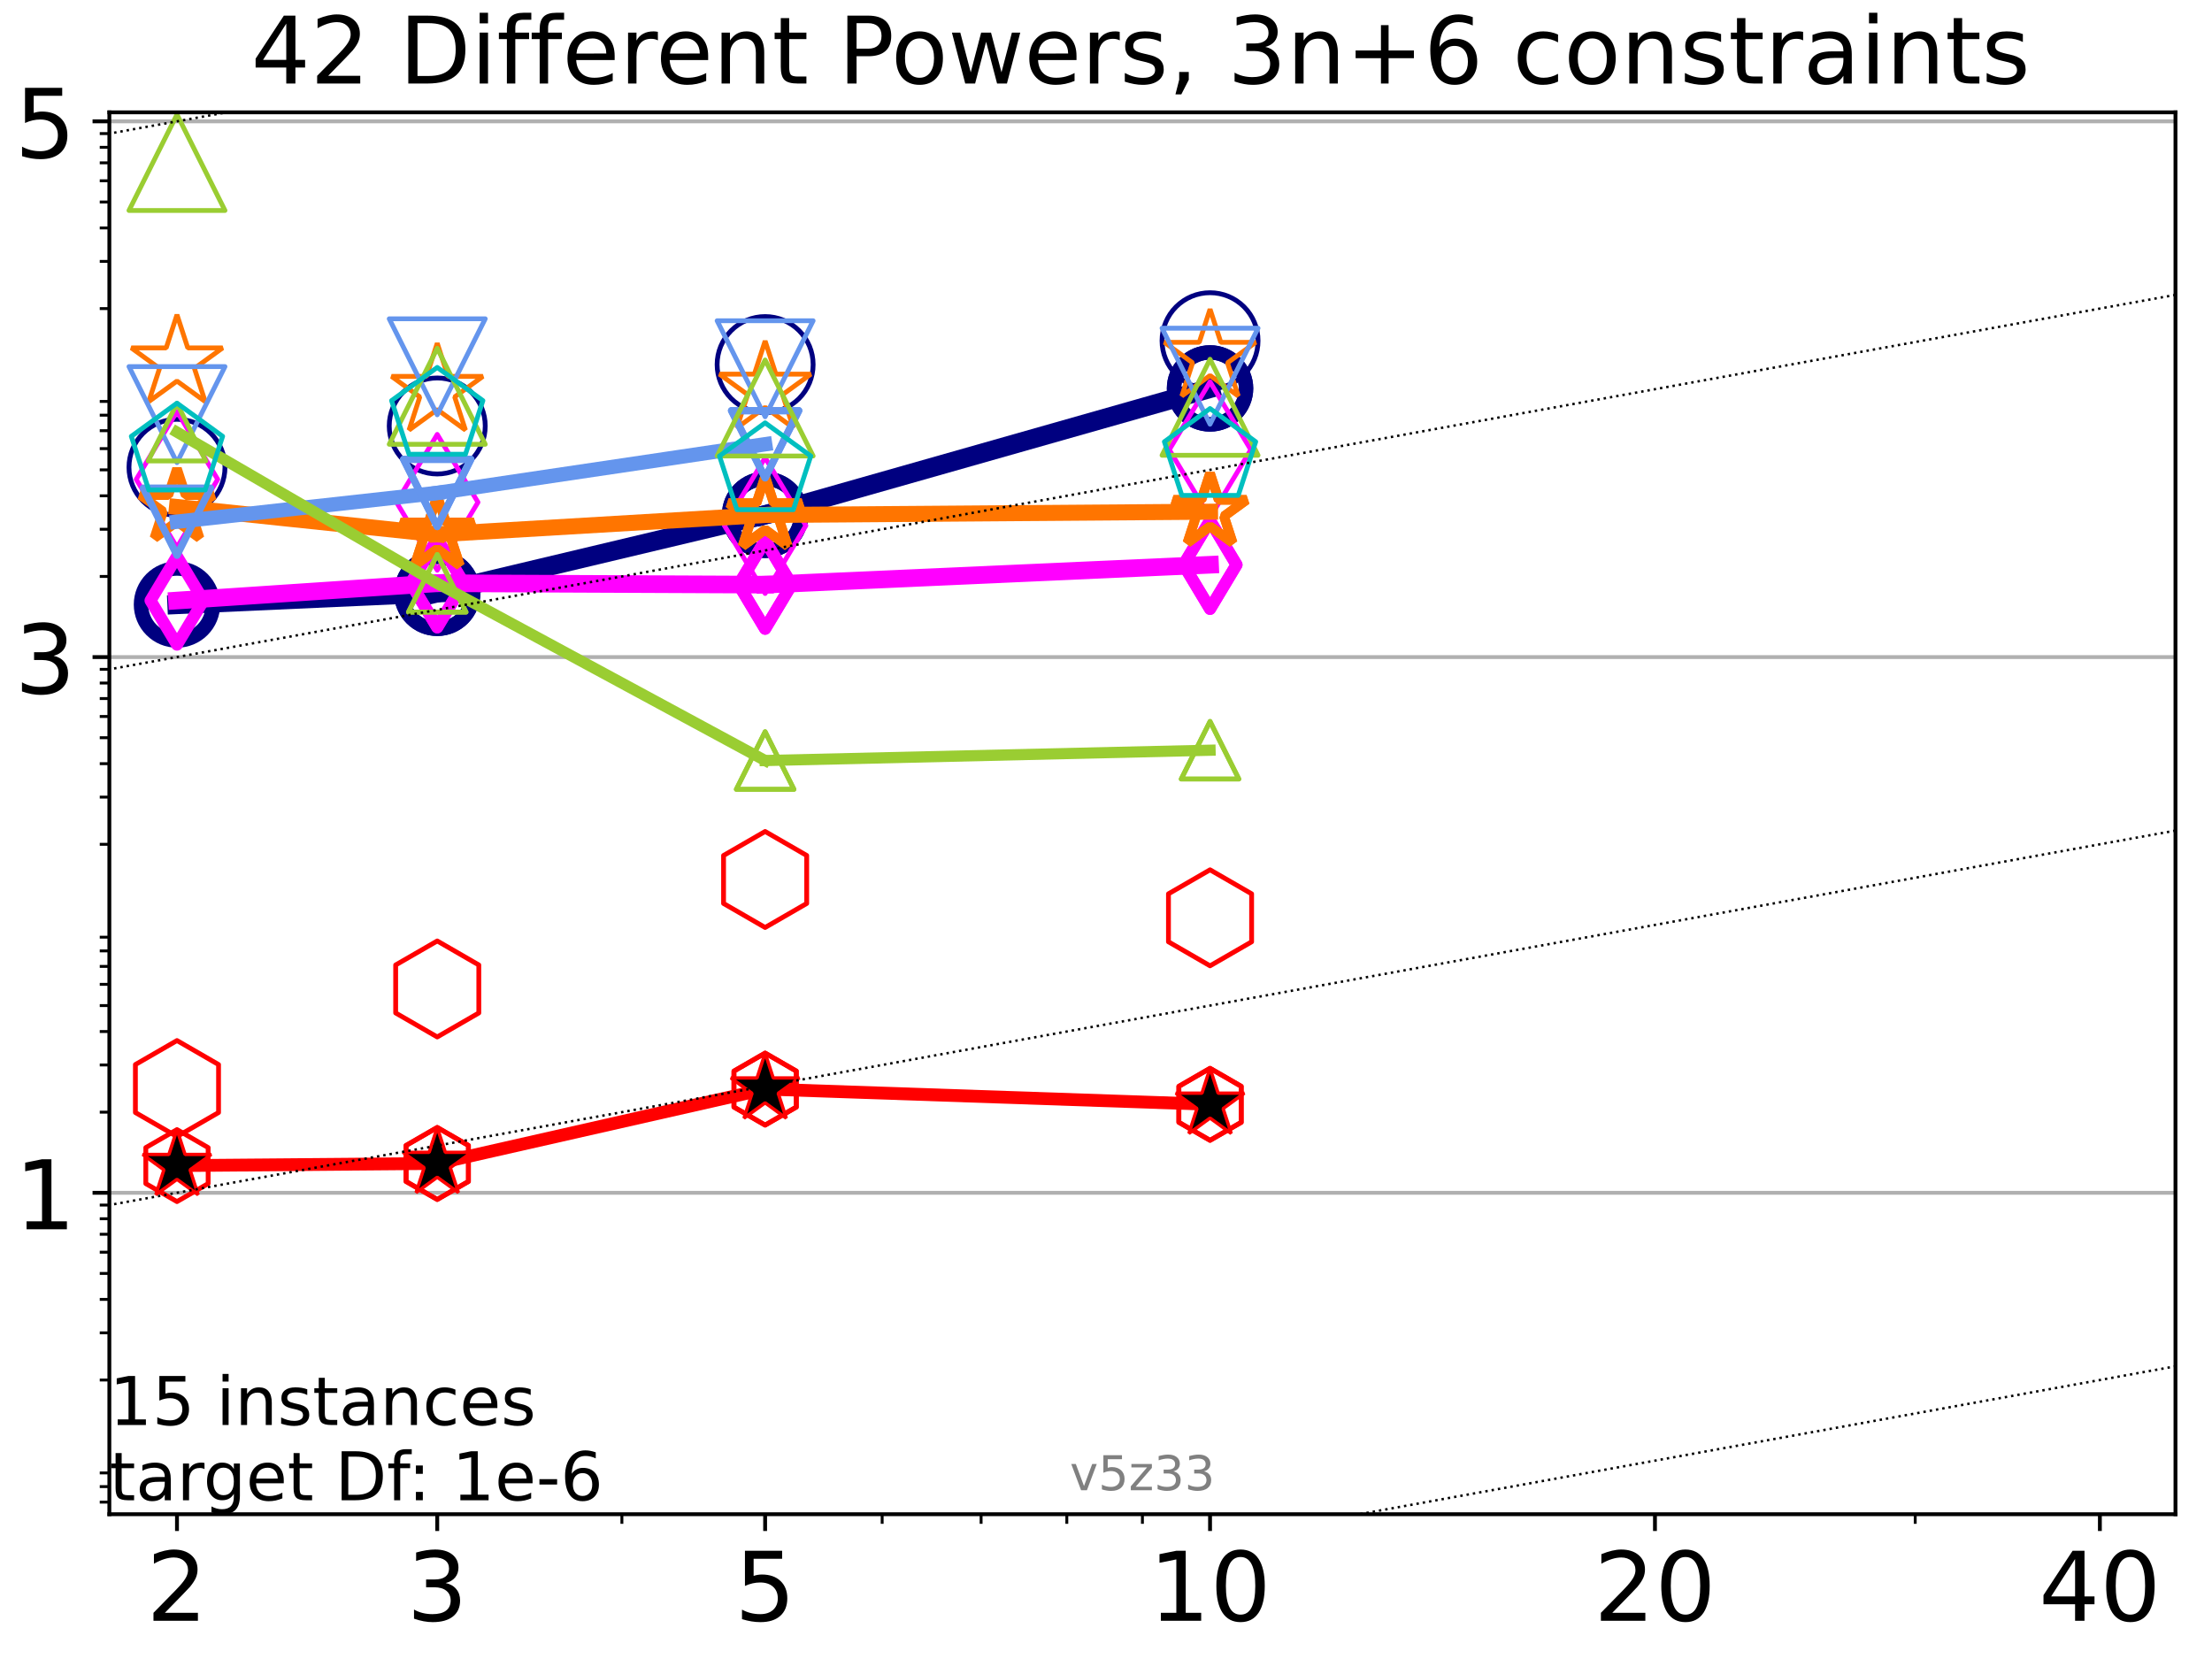 <?xml version="1.0" encoding="utf-8" standalone="no"?>
<!DOCTYPE svg PUBLIC "-//W3C//DTD SVG 1.1//EN"
  "http://www.w3.org/Graphics/SVG/1.1/DTD/svg11.dtd">
<!-- Created with matplotlib (https://matplotlib.org/) -->
<svg height="345.6pt" version="1.1" viewBox="0 0 460.8 345.6" width="460.8pt" xmlns="http://www.w3.org/2000/svg" xmlns:xlink="http://www.w3.org/1999/xlink">
 <defs>
  <style type="text/css">*{stroke-linecap:butt;stroke-linejoin:round;}</style>
 </defs>
 <g id="figure_1">
  <g id="patch_1">
   <path d="M 0 345.6 
L 460.8 345.6 
L 460.8 0 
L 0 0 
z
" style="fill:#ffffff;"/>
  </g>
  <g id="axes_1">
   <g id="patch_2">
    <path d="M 22.78 315.44 
L 453.192 315.44 
L 453.192 23.4 
L 22.78 23.4 
z
" style="fill:#ffffff;"/>
   </g>
   <g id="matplotlib.axis_1">
    <g id="xtick_1">
     <g id="line2d_1">
      <defs>
       <path d="M 0 0 
L 0 3.5 
" id="m3dae2cd2d9" style="stroke:#000000;stroke-width:0.8;"/>
      </defs>
      <g>
       <use style="stroke:#000000;stroke-width:0.8;" x="36.868" xlink:href="#m3dae2cd2d9" y="315.44"/>
      </g>
     </g>
     <g id="text_1">
      <!-- 2 -->
      <g transform="translate(30.506 337.637)scale(0.2 -0.2)">
       <defs>
        <path d="M 19.188 8.297 
L 53.609 8.297 
L 53.609 0 
L 7.328 0 
L 7.328 8.297 
Q 12.938 14.109 22.625 23.891 
Q 32.328 33.688 34.812 36.531 
Q 39.547 41.844 41.422 45.531 
Q 43.312 49.219 43.312 52.781 
Q 43.312 58.594 39.234 62.25 
Q 35.156 65.922 28.609 65.922 
Q 23.969 65.922 18.812 64.312 
Q 13.672 62.703 7.812 59.422 
L 7.812 69.391 
Q 13.766 71.781 18.938 73 
Q 24.125 74.219 28.422 74.219 
Q 39.75 74.219 46.484 68.547 
Q 53.219 62.891 53.219 53.422 
Q 53.219 48.922 51.531 44.891 
Q 49.859 40.875 45.406 35.406 
Q 44.188 33.984 37.641 27.219 
Q 31.109 20.453 19.188 8.297 
z
" id="DejaVuSans-50"/>
       </defs>
       <use xlink:href="#DejaVuSans-50"/>
      </g>
     </g>
    </g>
    <g id="xtick_2">
     <g id="line2d_2">
      <g>
       <use style="stroke:#000000;stroke-width:0.8;" x="91.085" xlink:href="#m3dae2cd2d9" y="315.44"/>
      </g>
     </g>
     <g id="text_2">
      <!-- 3 -->
      <g transform="translate(84.723 337.637)scale(0.2 -0.2)">
       <defs>
        <path d="M 40.578 39.312 
Q 47.656 37.797 51.625 33 
Q 55.609 28.219 55.609 21.188 
Q 55.609 10.406 48.188 4.484 
Q 40.766 -1.422 27.094 -1.422 
Q 22.516 -1.422 17.656 -0.516 
Q 12.797 0.391 7.625 2.203 
L 7.625 11.719 
Q 11.719 9.328 16.594 8.109 
Q 21.484 6.891 26.812 6.891 
Q 36.078 6.891 40.938 10.547 
Q 45.797 14.203 45.797 21.188 
Q 45.797 27.641 41.281 31.266 
Q 36.766 34.906 28.719 34.906 
L 20.219 34.906 
L 20.219 43.016 
L 29.109 43.016 
Q 36.375 43.016 40.234 45.922 
Q 44.094 48.828 44.094 54.297 
Q 44.094 59.906 40.109 62.906 
Q 36.141 65.922 28.719 65.922 
Q 24.656 65.922 20.016 65.031 
Q 15.375 64.156 9.812 62.312 
L 9.812 71.094 
Q 15.438 72.656 20.344 73.438 
Q 25.25 74.219 29.594 74.219 
Q 40.828 74.219 47.359 69.109 
Q 53.906 64.016 53.906 55.328 
Q 53.906 49.266 50.438 45.094 
Q 46.969 40.922 40.578 39.312 
z
" id="DejaVuSans-51"/>
       </defs>
       <use xlink:href="#DejaVuSans-51"/>
      </g>
     </g>
    </g>
    <g id="xtick_3">
     <g id="line2d_3">
      <g>
       <use style="stroke:#000000;stroke-width:0.8;" x="159.39" xlink:href="#m3dae2cd2d9" y="315.44"/>
      </g>
     </g>
     <g id="text_3">
      <!-- 5 -->
      <g transform="translate(153.028 337.637)scale(0.2 -0.2)">
       <defs>
        <path d="M 10.797 72.906 
L 49.516 72.906 
L 49.516 64.594 
L 19.828 64.594 
L 19.828 46.734 
Q 21.969 47.469 24.109 47.828 
Q 26.266 48.188 28.422 48.188 
Q 40.625 48.188 47.75 41.5 
Q 54.891 34.812 54.891 23.391 
Q 54.891 11.625 47.562 5.094 
Q 40.234 -1.422 26.906 -1.422 
Q 22.312 -1.422 17.547 -0.641 
Q 12.797 0.141 7.719 1.703 
L 7.719 11.625 
Q 12.109 9.234 16.797 8.062 
Q 21.484 6.891 26.703 6.891 
Q 35.156 6.891 40.078 11.328 
Q 45.016 15.766 45.016 23.391 
Q 45.016 31 40.078 35.438 
Q 35.156 39.891 26.703 39.891 
Q 22.75 39.891 18.812 39.016 
Q 14.891 38.141 10.797 36.281 
z
" id="DejaVuSans-53"/>
       </defs>
       <use xlink:href="#DejaVuSans-53"/>
      </g>
     </g>
    </g>
    <g id="xtick_4">
     <g id="line2d_4">
      <g>
       <use style="stroke:#000000;stroke-width:0.8;" x="252.074" xlink:href="#m3dae2cd2d9" y="315.44"/>
      </g>
     </g>
     <g id="text_4">
      <!-- 10 -->
      <g transform="translate(239.349 337.637)scale(0.2 -0.2)">
       <defs>
        <path d="M 12.406 8.297 
L 28.516 8.297 
L 28.516 63.922 
L 10.984 60.406 
L 10.984 69.391 
L 28.422 72.906 
L 38.281 72.906 
L 38.281 8.297 
L 54.391 8.297 
L 54.391 0 
L 12.406 0 
z
" id="DejaVuSans-49"/>
        <path d="M 31.781 66.406 
Q 24.172 66.406 20.328 58.906 
Q 16.5 51.422 16.5 36.375 
Q 16.5 21.391 20.328 13.891 
Q 24.172 6.391 31.781 6.391 
Q 39.453 6.391 43.281 13.891 
Q 47.125 21.391 47.125 36.375 
Q 47.125 51.422 43.281 58.906 
Q 39.453 66.406 31.781 66.406 
z
M 31.781 74.219 
Q 44.047 74.219 50.516 64.516 
Q 56.984 54.828 56.984 36.375 
Q 56.984 17.969 50.516 8.266 
Q 44.047 -1.422 31.781 -1.422 
Q 19.531 -1.422 13.062 8.266 
Q 6.594 17.969 6.594 36.375 
Q 6.594 54.828 13.062 64.516 
Q 19.531 74.219 31.781 74.219 
z
" id="DejaVuSans-48"/>
       </defs>
       <use xlink:href="#DejaVuSans-49"/>
       <use x="63.623" xlink:href="#DejaVuSans-48"/>
      </g>
     </g>
    </g>
    <g id="xtick_5">
     <g id="line2d_5">
      <g>
       <use style="stroke:#000000;stroke-width:0.8;" x="344.758" xlink:href="#m3dae2cd2d9" y="315.44"/>
      </g>
     </g>
     <g id="text_5">
      <!-- 20 -->
      <g transform="translate(332.033 337.637)scale(0.2 -0.2)">
       <use xlink:href="#DejaVuSans-50"/>
       <use x="63.623" xlink:href="#DejaVuSans-48"/>
      </g>
     </g>
    </g>
    <g id="xtick_6">
     <g id="line2d_6">
      <g>
       <use style="stroke:#000000;stroke-width:0.8;" x="437.443" xlink:href="#m3dae2cd2d9" y="315.44"/>
      </g>
     </g>
     <g id="text_6">
      <!-- 40 -->
      <g transform="translate(424.718 337.637)scale(0.2 -0.2)">
       <defs>
        <path d="M 37.797 64.312 
L 12.891 25.391 
L 37.797 25.391 
z
M 35.203 72.906 
L 47.609 72.906 
L 47.609 25.391 
L 58.016 25.391 
L 58.016 17.188 
L 47.609 17.188 
L 47.609 0 
L 37.797 0 
L 37.797 17.188 
L 4.891 17.188 
L 4.891 26.703 
z
" id="DejaVuSans-52"/>
       </defs>
       <use xlink:href="#DejaVuSans-52"/>
       <use x="63.623" xlink:href="#DejaVuSans-48"/>
      </g>
     </g>
    </g>
    <g id="xtick_7">
     <g id="line2d_7">
      <defs>
       <path d="M 0 0 
L 0 2 
" id="m083e5e1521" style="stroke:#000000;stroke-width:0.6;"/>
      </defs>
      <g>
       <use style="stroke:#000000;stroke-width:0.6;" x="129.552" xlink:href="#m083e5e1521" y="315.44"/>
      </g>
     </g>
    </g>
    <g id="xtick_8">
     <g id="line2d_8">
      <g>
       <use style="stroke:#000000;stroke-width:0.6;" x="183.769" xlink:href="#m083e5e1521" y="315.44"/>
      </g>
     </g>
    </g>
    <g id="xtick_9">
     <g id="line2d_9">
      <g>
       <use style="stroke:#000000;stroke-width:0.6;" x="204.381" xlink:href="#m083e5e1521" y="315.44"/>
      </g>
     </g>
    </g>
    <g id="xtick_10">
     <g id="line2d_10">
      <g>
       <use style="stroke:#000000;stroke-width:0.6;" x="222.237" xlink:href="#m083e5e1521" y="315.44"/>
      </g>
     </g>
    </g>
    <g id="xtick_11">
     <g id="line2d_11">
      <g>
       <use style="stroke:#000000;stroke-width:0.6;" x="237.986" xlink:href="#m083e5e1521" y="315.44"/>
      </g>
     </g>
    </g>
    <g id="xtick_12">
     <g id="line2d_12">
      <g>
       <use style="stroke:#000000;stroke-width:0.6;" x="398.975" xlink:href="#m083e5e1521" y="315.44"/>
      </g>
     </g>
    </g>
   </g>
   <g id="matplotlib.axis_2">
    <g id="ytick_1">
     <g id="line2d_13">
      <path clip-path="url(#p85c6b660ab)" d="M 22.78 248.479 
L 453.192 248.479 
" style="fill:none;stroke:#b0b0b0;stroke-linecap:square;stroke-width:0.8;"/>
     </g>
     <g id="line2d_14">
      <defs>
       <path d="M 0 0 
L -3.5 0 
" id="m4719c51e34" style="stroke:#000000;stroke-width:0.8;"/>
      </defs>
      <g>
       <use style="stroke:#000000;stroke-width:0.8;" x="22.78" xlink:href="#m4719c51e34" y="248.479"/>
      </g>
     </g>
     <g id="text_7">
      <!-- 1 -->
      <g transform="translate(3.055 256.078)scale(0.2 -0.2)">
       <use xlink:href="#DejaVuSans-49"/>
      </g>
     </g>
    </g>
    <g id="ytick_2">
     <g id="line2d_15">
      <path clip-path="url(#p85c6b660ab)" d="M 22.78 136.878 
L 453.192 136.878 
" style="fill:none;stroke:#b0b0b0;stroke-linecap:square;stroke-width:0.8;"/>
     </g>
     <g id="line2d_16">
      <g>
       <use style="stroke:#000000;stroke-width:0.8;" x="22.78" xlink:href="#m4719c51e34" y="136.878"/>
      </g>
     </g>
     <g id="text_8">
      <!-- 3 -->
      <g transform="translate(3.055 144.477)scale(0.2 -0.2)">
       <use xlink:href="#DejaVuSans-51"/>
      </g>
     </g>
    </g>
    <g id="ytick_3">
     <g id="line2d_17">
      <path clip-path="url(#p85c6b660ab)" d="M 22.78 25.277 
L 453.192 25.277 
" style="fill:none;stroke:#b0b0b0;stroke-linecap:square;stroke-width:0.8;"/>
     </g>
     <g id="line2d_18">
      <g>
       <use style="stroke:#000000;stroke-width:0.8;" x="22.78" xlink:href="#m4719c51e34" y="25.277"/>
      </g>
     </g>
     <g id="text_9">
      <!-- 5 -->
      <g transform="translate(3.055 32.876)scale(0.2 -0.2)">
       <use xlink:href="#DejaVuSans-53"/>
      </g>
     </g>
    </g>
    <g id="ytick_4">
     <g id="line2d_19">
      <defs>
       <path d="M 0 0 
L -2 0 
" id="me9317cbbf9" style="stroke:#000000;stroke-width:0.6;"/>
      </defs>
      <g>
       <use style="stroke:#000000;stroke-width:0.6;" x="22.78" xlink:href="#me9317cbbf9" y="312.924"/>
      </g>
     </g>
    </g>
    <g id="ytick_5">
     <g id="line2d_20">
      <g>
       <use style="stroke:#000000;stroke-width:0.6;" x="22.78" xlink:href="#me9317cbbf9" y="309.688"/>
      </g>
     </g>
    </g>
    <g id="ytick_6">
     <g id="line2d_21">
      <g>
       <use style="stroke:#000000;stroke-width:0.6;" x="22.78" xlink:href="#me9317cbbf9" y="306.833"/>
      </g>
     </g>
    </g>
    <g id="ytick_7">
     <g id="line2d_22">
      <g>
       <use style="stroke:#000000;stroke-width:0.6;" x="22.78" xlink:href="#me9317cbbf9" y="287.482"/>
      </g>
     </g>
    </g>
    <g id="ytick_8">
     <g id="line2d_23">
      <g>
       <use style="stroke:#000000;stroke-width:0.6;" x="22.78" xlink:href="#me9317cbbf9" y="277.656"/>
      </g>
     </g>
    </g>
    <g id="ytick_9">
     <g id="line2d_24">
      <g>
       <use style="stroke:#000000;stroke-width:0.6;" x="22.78" xlink:href="#me9317cbbf9" y="270.685"/>
      </g>
     </g>
    </g>
    <g id="ytick_10">
     <g id="line2d_25">
      <g>
       <use style="stroke:#000000;stroke-width:0.6;" x="22.78" xlink:href="#me9317cbbf9" y="265.277"/>
      </g>
     </g>
    </g>
    <g id="ytick_11">
     <g id="line2d_26">
      <g>
       <use style="stroke:#000000;stroke-width:0.6;" x="22.78" xlink:href="#me9317cbbf9" y="260.859"/>
      </g>
     </g>
    </g>
    <g id="ytick_12">
     <g id="line2d_27">
      <g>
       <use style="stroke:#000000;stroke-width:0.6;" x="22.78" xlink:href="#me9317cbbf9" y="257.123"/>
      </g>
     </g>
    </g>
    <g id="ytick_13">
     <g id="line2d_28">
      <g>
       <use style="stroke:#000000;stroke-width:0.6;" x="22.78" xlink:href="#me9317cbbf9" y="253.887"/>
      </g>
     </g>
    </g>
    <g id="ytick_14">
     <g id="line2d_29">
      <g>
       <use style="stroke:#000000;stroke-width:0.6;" x="22.78" xlink:href="#me9317cbbf9" y="251.033"/>
      </g>
     </g>
    </g>
    <g id="ytick_15">
     <g id="line2d_30">
      <g>
       <use style="stroke:#000000;stroke-width:0.6;" x="22.78" xlink:href="#me9317cbbf9" y="231.682"/>
      </g>
     </g>
    </g>
    <g id="ytick_16">
     <g id="line2d_31">
      <g>
       <use style="stroke:#000000;stroke-width:0.6;" x="22.78" xlink:href="#me9317cbbf9" y="221.856"/>
      </g>
     </g>
    </g>
    <g id="ytick_17">
     <g id="line2d_32">
      <g>
       <use style="stroke:#000000;stroke-width:0.6;" x="22.78" xlink:href="#me9317cbbf9" y="214.884"/>
      </g>
     </g>
    </g>
    <g id="ytick_18">
     <g id="line2d_33">
      <g>
       <use style="stroke:#000000;stroke-width:0.6;" x="22.78" xlink:href="#me9317cbbf9" y="209.477"/>
      </g>
     </g>
    </g>
    <g id="ytick_19">
     <g id="line2d_34">
      <g>
       <use style="stroke:#000000;stroke-width:0.6;" x="22.78" xlink:href="#me9317cbbf9" y="205.058"/>
      </g>
     </g>
    </g>
    <g id="ytick_20">
     <g id="line2d_35">
      <g>
       <use style="stroke:#000000;stroke-width:0.6;" x="22.78" xlink:href="#me9317cbbf9" y="201.323"/>
      </g>
     </g>
    </g>
    <g id="ytick_21">
     <g id="line2d_36">
      <g>
       <use style="stroke:#000000;stroke-width:0.6;" x="22.78" xlink:href="#me9317cbbf9" y="198.087"/>
      </g>
     </g>
    </g>
    <g id="ytick_22">
     <g id="line2d_37">
      <g>
       <use style="stroke:#000000;stroke-width:0.6;" x="22.78" xlink:href="#me9317cbbf9" y="195.232"/>
      </g>
     </g>
    </g>
    <g id="ytick_23">
     <g id="line2d_38">
      <g>
       <use style="stroke:#000000;stroke-width:0.6;" x="22.78" xlink:href="#me9317cbbf9" y="175.881"/>
      </g>
     </g>
    </g>
    <g id="ytick_24">
     <g id="line2d_39">
      <g>
       <use style="stroke:#000000;stroke-width:0.6;" x="22.78" xlink:href="#me9317cbbf9" y="166.055"/>
      </g>
     </g>
    </g>
    <g id="ytick_25">
     <g id="line2d_40">
      <g>
       <use style="stroke:#000000;stroke-width:0.6;" x="22.78" xlink:href="#me9317cbbf9" y="159.084"/>
      </g>
     </g>
    </g>
    <g id="ytick_26">
     <g id="line2d_41">
      <g>
       <use style="stroke:#000000;stroke-width:0.6;" x="22.78" xlink:href="#me9317cbbf9" y="153.676"/>
      </g>
     </g>
    </g>
    <g id="ytick_27">
     <g id="line2d_42">
      <g>
       <use style="stroke:#000000;stroke-width:0.6;" x="22.78" xlink:href="#me9317cbbf9" y="149.258"/>
      </g>
     </g>
    </g>
    <g id="ytick_28">
     <g id="line2d_43">
      <g>
       <use style="stroke:#000000;stroke-width:0.6;" x="22.78" xlink:href="#me9317cbbf9" y="145.522"/>
      </g>
     </g>
    </g>
    <g id="ytick_29">
     <g id="line2d_44">
      <g>
       <use style="stroke:#000000;stroke-width:0.6;" x="22.78" xlink:href="#me9317cbbf9" y="142.286"/>
      </g>
     </g>
    </g>
    <g id="ytick_30">
     <g id="line2d_45">
      <g>
       <use style="stroke:#000000;stroke-width:0.6;" x="22.78" xlink:href="#me9317cbbf9" y="139.432"/>
      </g>
     </g>
    </g>
    <g id="ytick_31">
     <g id="line2d_46">
      <g>
       <use style="stroke:#000000;stroke-width:0.6;" x="22.78" xlink:href="#me9317cbbf9" y="120.081"/>
      </g>
     </g>
    </g>
    <g id="ytick_32">
     <g id="line2d_47">
      <g>
       <use style="stroke:#000000;stroke-width:0.6;" x="22.78" xlink:href="#me9317cbbf9" y="110.255"/>
      </g>
     </g>
    </g>
    <g id="ytick_33">
     <g id="line2d_48">
      <g>
       <use style="stroke:#000000;stroke-width:0.6;" x="22.78" xlink:href="#me9317cbbf9" y="103.283"/>
      </g>
     </g>
    </g>
    <g id="ytick_34">
     <g id="line2d_49">
      <g>
       <use style="stroke:#000000;stroke-width:0.6;" x="22.78" xlink:href="#me9317cbbf9" y="97.876"/>
      </g>
     </g>
    </g>
    <g id="ytick_35">
     <g id="line2d_50">
      <g>
       <use style="stroke:#000000;stroke-width:0.6;" x="22.78" xlink:href="#me9317cbbf9" y="93.457"/>
      </g>
     </g>
    </g>
    <g id="ytick_36">
     <g id="line2d_51">
      <g>
       <use style="stroke:#000000;stroke-width:0.6;" x="22.78" xlink:href="#me9317cbbf9" y="89.722"/>
      </g>
     </g>
    </g>
    <g id="ytick_37">
     <g id="line2d_52">
      <g>
       <use style="stroke:#000000;stroke-width:0.6;" x="22.78" xlink:href="#me9317cbbf9" y="86.486"/>
      </g>
     </g>
    </g>
    <g id="ytick_38">
     <g id="line2d_53">
      <g>
       <use style="stroke:#000000;stroke-width:0.6;" x="22.78" xlink:href="#me9317cbbf9" y="83.631"/>
      </g>
     </g>
    </g>
    <g id="ytick_39">
     <g id="line2d_54">
      <g>
       <use style="stroke:#000000;stroke-width:0.6;" x="22.78" xlink:href="#me9317cbbf9" y="64.28"/>
      </g>
     </g>
    </g>
    <g id="ytick_40">
     <g id="line2d_55">
      <g>
       <use style="stroke:#000000;stroke-width:0.6;" x="22.78" xlink:href="#me9317cbbf9" y="54.454"/>
      </g>
     </g>
    </g>
    <g id="ytick_41">
     <g id="line2d_56">
      <g>
       <use style="stroke:#000000;stroke-width:0.6;" x="22.78" xlink:href="#me9317cbbf9" y="47.483"/>
      </g>
     </g>
    </g>
    <g id="ytick_42">
     <g id="line2d_57">
      <g>
       <use style="stroke:#000000;stroke-width:0.6;" x="22.78" xlink:href="#me9317cbbf9" y="42.075"/>
      </g>
     </g>
    </g>
    <g id="ytick_43">
     <g id="line2d_58">
      <g>
       <use style="stroke:#000000;stroke-width:0.6;" x="22.78" xlink:href="#me9317cbbf9" y="37.657"/>
      </g>
     </g>
    </g>
    <g id="ytick_44">
     <g id="line2d_59">
      <g>
       <use style="stroke:#000000;stroke-width:0.6;" x="22.78" xlink:href="#me9317cbbf9" y="33.921"/>
      </g>
     </g>
    </g>
    <g id="ytick_45">
     <g id="line2d_60">
      <g>
       <use style="stroke:#000000;stroke-width:0.6;" x="22.78" xlink:href="#me9317cbbf9" y="30.685"/>
      </g>
     </g>
    </g>
    <g id="ytick_46">
     <g id="line2d_61">
      <g>
       <use style="stroke:#000000;stroke-width:0.6;" x="22.78" xlink:href="#me9317cbbf9" y="27.831"/>
      </g>
     </g>
    </g>
   </g>
   <g id="line2d_62">
    <path clip-path="url(#p85c6b660ab)" d="M 36.868 125.931 
L 91.085 123.494 
" style="fill:none;stroke:#000080;stroke-linecap:square;stroke-width:4;"/>
    <defs>
     <path d="M 0 7.5 
C 1.989 7.5 3.897 6.71 5.303 5.303 
C 6.71 3.897 7.5 1.989 7.5 0 
C 7.5 -1.989 6.71 -3.897 5.303 -5.303 
C 3.897 -6.71 1.989 -7.5 0 -7.5 
C -1.989 -7.5 -3.897 -6.71 -5.303 -5.303 
C -6.71 -3.897 -7.5 -1.989 -7.5 0 
C -7.5 1.989 -6.71 3.897 -5.303 5.303 
C -3.897 6.71 -1.989 7.5 0 7.5 
z
" id="m8c6211fb2a" style="stroke:#000080;stroke-width:3;"/>
    </defs>
    <g clip-path="url(#p85c6b660ab)">
     <use style="fill-opacity:0;stroke:#000080;stroke-width:3;" x="36.868" xlink:href="#m8c6211fb2a" y="125.931"/>
     <use style="fill-opacity:0;stroke:#000080;stroke-width:3;" x="91.085" xlink:href="#m8c6211fb2a" y="123.494"/>
    </g>
   </g>
   <g id="line2d_63">
    <path clip-path="url(#p85c6b660ab)" d="M 91.085 123.494 
L 159.39 107.246 
" style="fill:none;stroke:#000080;stroke-linecap:square;stroke-width:4;"/>
    <g clip-path="url(#p85c6b660ab)">
     <use style="fill-opacity:0;stroke:#000080;stroke-width:3;" x="91.085" xlink:href="#m8c6211fb2a" y="123.494"/>
     <use style="fill-opacity:0;stroke:#000080;stroke-width:3;" x="159.39" xlink:href="#m8c6211fb2a" y="107.246"/>
    </g>
   </g>
   <g id="line2d_64">
    <path clip-path="url(#p85c6b660ab)" d="M 159.39 107.246 
L 252.074 80.915 
" style="fill:none;stroke:#000080;stroke-linecap:square;stroke-width:4;"/>
    <g clip-path="url(#p85c6b660ab)">
     <use style="fill-opacity:0;stroke:#000080;stroke-width:3;" x="159.39" xlink:href="#m8c6211fb2a" y="107.246"/>
     <use style="fill-opacity:0;stroke:#000080;stroke-width:3;" x="252.074" xlink:href="#m8c6211fb2a" y="80.915"/>
    </g>
   </g>
   <g id="line2d_65">
    <path clip-path="url(#p85c6b660ab)" d="M 252.074 80.915 
" style="fill:none;stroke:#000080;stroke-linecap:square;stroke-width:4;"/>
    <g clip-path="url(#p85c6b660ab)">
     <use style="fill-opacity:0;stroke:#000080;stroke-width:3;" x="252.074" xlink:href="#m8c6211fb2a" y="80.915"/>
    </g>
   </g>
   <g id="line2d_66"/>
   <g id="line2d_67">
    <defs>
     <path d="M 0 10 
C 2.652 10 5.196 8.946 7.071 7.071 
C 8.946 5.196 10 2.652 10 0 
C 10 -2.652 8.946 -5.196 7.071 -7.071 
C 5.196 -8.946 2.652 -10 0 -10 
C -2.652 -10 -5.196 -8.946 -7.071 -7.071 
C -8.946 -5.196 -10 -2.652 -10 0 
C -10 2.652 -8.946 5.196 -7.071 7.071 
C -5.196 8.946 -2.652 10 0 10 
z
" id="m6b569a2337" style="stroke:#000080;"/>
    </defs>
    <g clip-path="url(#p85c6b660ab)">
     <use style="fill-opacity:0;stroke:#000080;" x="36.868" xlink:href="#m6b569a2337" y="97.348"/>
     <use style="fill-opacity:0;stroke:#000080;" x="91.085" xlink:href="#m6b569a2337" y="88.74"/>
     <use style="fill-opacity:0;stroke:#000080;" x="159.39" xlink:href="#m6b569a2337" y="75.944"/>
     <use style="fill-opacity:0;stroke:#000080;" x="252.074" xlink:href="#m6b569a2337" y="70.977"/>
    </g>
   </g>
   <g id="line2d_68">
    <path clip-path="url(#p85c6b660ab)" d="M 36.868 125.102 
L 91.085 121.495 
" style="fill:none;stroke:#ff00ff;stroke-linecap:square;stroke-width:3.667;"/>
    <defs>
     <path d="M -0 9.192 
L 5.515 0 
L 0 -9.192 
L -5.515 -0 
z
" id="m4faea9351f" style="stroke:#ff00ff;stroke-linejoin:miter;stroke-width:2.5;"/>
    </defs>
    <g clip-path="url(#p85c6b660ab)">
     <use style="fill-opacity:0;stroke:#ff00ff;stroke-linejoin:miter;stroke-width:2.5;" x="36.868" xlink:href="#m4faea9351f" y="125.102"/>
     <use style="fill-opacity:0;stroke:#ff00ff;stroke-linejoin:miter;stroke-width:2.5;" x="91.085" xlink:href="#m4faea9351f" y="121.495"/>
    </g>
   </g>
   <g id="line2d_69">
    <path clip-path="url(#p85c6b660ab)" d="M 91.085 121.495 
L 159.39 121.791 
" style="fill:none;stroke:#ff00ff;stroke-linecap:square;stroke-width:3.667;"/>
    <g clip-path="url(#p85c6b660ab)">
     <use style="fill-opacity:0;stroke:#ff00ff;stroke-linejoin:miter;stroke-width:2.5;" x="91.085" xlink:href="#m4faea9351f" y="121.495"/>
     <use style="fill-opacity:0;stroke:#ff00ff;stroke-linejoin:miter;stroke-width:2.5;" x="159.39" xlink:href="#m4faea9351f" y="121.791"/>
    </g>
   </g>
   <g id="line2d_70">
    <path clip-path="url(#p85c6b660ab)" d="M 159.39 121.791 
L 252.074 117.651 
" style="fill:none;stroke:#ff00ff;stroke-linecap:square;stroke-width:3.667;"/>
    <g clip-path="url(#p85c6b660ab)">
     <use style="fill-opacity:0;stroke:#ff00ff;stroke-linejoin:miter;stroke-width:2.5;" x="159.39" xlink:href="#m4faea9351f" y="121.791"/>
     <use style="fill-opacity:0;stroke:#ff00ff;stroke-linejoin:miter;stroke-width:2.5;" x="252.074" xlink:href="#m4faea9351f" y="117.651"/>
    </g>
   </g>
   <g id="line2d_71">
    <path clip-path="url(#p85c6b660ab)" d="M 252.074 117.651 
" style="fill:none;stroke:#ff00ff;stroke-linecap:square;stroke-width:3.667;"/>
    <g clip-path="url(#p85c6b660ab)">
     <use style="fill-opacity:0;stroke:#ff00ff;stroke-linejoin:miter;stroke-width:2.5;" x="252.074" xlink:href="#m4faea9351f" y="117.651"/>
    </g>
   </g>
   <g id="line2d_72"/>
   <g id="line2d_73">
    <defs>
     <path d="M -0 14.142 
L 8.485 0 
L -0 -14.142 
L -8.485 -0 
z
" id="m52c727abcd" style="stroke:#ff00ff;stroke-linejoin:miter;"/>
    </defs>
    <g clip-path="url(#p85c6b660ab)">
     <use style="fill-opacity:0;stroke:#ff00ff;stroke-linejoin:miter;" x="36.868" xlink:href="#m52c727abcd" y="99.859"/>
     <use style="fill-opacity:0;stroke:#ff00ff;stroke-linejoin:miter;" x="91.085" xlink:href="#m52c727abcd" y="104.637"/>
     <use style="fill-opacity:0;stroke:#ff00ff;stroke-linejoin:miter;" x="159.39" xlink:href="#m52c727abcd" y="109.492"/>
     <use style="fill-opacity:0;stroke:#ff00ff;stroke-linejoin:miter;" x="252.074" xlink:href="#m52c727abcd" y="93.686"/>
    </g>
   </g>
   <g id="line2d_74">
    <path clip-path="url(#p85c6b660ab)" d="M 36.868 105.618 
L 91.085 111.312 
" style="fill:none;stroke:#ff7500;stroke-linecap:square;stroke-width:3.333;"/>
    <defs>
     <path d="M 0 -8 
L -1.796 -2.472 
L -7.608 -2.472 
L -2.906 0.944 
L -4.702 6.472 
L -0 3.056 
L 4.702 6.472 
L 2.906 0.944 
L 7.608 -2.472 
L 1.796 -2.472 
z
" id="m6edeea8884" style="stroke:#ff7500;stroke-linejoin:bevel;stroke-width:2;"/>
    </defs>
    <g clip-path="url(#p85c6b660ab)">
     <use style="fill-opacity:0;stroke:#ff7500;stroke-linejoin:bevel;stroke-width:2;" x="36.868" xlink:href="#m6edeea8884" y="105.618"/>
     <use style="fill-opacity:0;stroke:#ff7500;stroke-linejoin:bevel;stroke-width:2;" x="91.085" xlink:href="#m6edeea8884" y="111.312"/>
    </g>
   </g>
   <g id="line2d_75">
    <path clip-path="url(#p85c6b660ab)" d="M 91.085 111.312 
L 159.39 107.279 
" style="fill:none;stroke:#ff7500;stroke-linecap:square;stroke-width:3.333;"/>
    <g clip-path="url(#p85c6b660ab)">
     <use style="fill-opacity:0;stroke:#ff7500;stroke-linejoin:bevel;stroke-width:2;" x="91.085" xlink:href="#m6edeea8884" y="111.312"/>
     <use style="fill-opacity:0;stroke:#ff7500;stroke-linejoin:bevel;stroke-width:2;" x="159.39" xlink:href="#m6edeea8884" y="107.279"/>
    </g>
   </g>
   <g id="line2d_76">
    <path clip-path="url(#p85c6b660ab)" d="M 159.39 107.279 
L 252.074 106.599 
" style="fill:none;stroke:#ff7500;stroke-linecap:square;stroke-width:3.333;"/>
    <g clip-path="url(#p85c6b660ab)">
     <use style="fill-opacity:0;stroke:#ff7500;stroke-linejoin:bevel;stroke-width:2;" x="159.39" xlink:href="#m6edeea8884" y="107.279"/>
     <use style="fill-opacity:0;stroke:#ff7500;stroke-linejoin:bevel;stroke-width:2;" x="252.074" xlink:href="#m6edeea8884" y="106.599"/>
    </g>
   </g>
   <g id="line2d_77">
    <path clip-path="url(#p85c6b660ab)" d="M 252.074 106.599 
" style="fill:none;stroke:#ff7500;stroke-linecap:square;stroke-width:3.333;"/>
    <g clip-path="url(#p85c6b660ab)">
     <use style="fill-opacity:0;stroke:#ff7500;stroke-linejoin:bevel;stroke-width:2;" x="252.074" xlink:href="#m6edeea8884" y="106.599"/>
    </g>
   </g>
   <g id="line2d_78"/>
   <g id="line2d_79">
    <defs>
     <path d="M 0 -10 
L -2.245 -3.09 
L -9.511 -3.09 
L -3.633 1.18 
L -5.878 8.09 
L -0 3.82 
L 5.878 8.09 
L 3.633 1.18 
L 9.511 -3.09 
L 2.245 -3.09 
z
" id="m071927d66b" style="stroke:#ff7500;stroke-linejoin:bevel;"/>
    </defs>
    <g clip-path="url(#p85c6b660ab)">
     <use style="fill-opacity:0;stroke:#ff7500;stroke-linejoin:bevel;" x="36.868" xlink:href="#m071927d66b" y="75.564"/>
     <use style="fill-opacity:0;stroke:#ff7500;stroke-linejoin:bevel;" x="91.085" xlink:href="#m071927d66b" y="81.501"/>
     <use style="fill-opacity:0;stroke:#ff7500;stroke-linejoin:bevel;" x="159.39" xlink:href="#m071927d66b" y="81.034"/>
     <use style="fill-opacity:0;stroke:#ff7500;stroke-linejoin:bevel;" x="252.074" xlink:href="#m071927d66b" y="74.404"/>
    </g>
   </g>
   <g id="line2d_80">
    <path clip-path="url(#p85c6b660ab)" d="M 36.868 108.681 
L 91.085 102.686 
" style="fill:none;stroke:#6495ed;stroke-linecap:square;stroke-width:3;"/>
    <defs>
     <path d="M -0 7 
L 7 -7 
L -7 -7 
z
" id="mf93e147c70" style="stroke:#6495ed;stroke-linejoin:miter;stroke-width:1.5;"/>
    </defs>
    <g clip-path="url(#p85c6b660ab)">
     <use style="fill-opacity:0;stroke:#6495ed;stroke-linejoin:miter;stroke-width:1.5;" x="36.868" xlink:href="#mf93e147c70" y="108.681"/>
     <use style="fill-opacity:0;stroke:#6495ed;stroke-linejoin:miter;stroke-width:1.5;" x="91.085" xlink:href="#mf93e147c70" y="102.686"/>
    </g>
   </g>
   <g id="line2d_81">
    <path clip-path="url(#p85c6b660ab)" d="M 91.085 102.686 
L 159.39 92.545 
" style="fill:none;stroke:#6495ed;stroke-linecap:square;stroke-width:3;"/>
    <g clip-path="url(#p85c6b660ab)">
     <use style="fill-opacity:0;stroke:#6495ed;stroke-linejoin:miter;stroke-width:1.5;" x="91.085" xlink:href="#mf93e147c70" y="102.686"/>
     <use style="fill-opacity:0;stroke:#6495ed;stroke-linejoin:miter;stroke-width:1.5;" x="159.39" xlink:href="#mf93e147c70" y="92.545"/>
    </g>
   </g>
   <g id="line2d_82">
    <path clip-path="url(#p85c6b660ab)" d="M 159.39 92.545 
" style="fill:none;stroke:#6495ed;stroke-linecap:square;stroke-width:3;"/>
    <g clip-path="url(#p85c6b660ab)">
     <use style="fill-opacity:0;stroke:#6495ed;stroke-linejoin:miter;stroke-width:1.5;" x="159.39" xlink:href="#mf93e147c70" y="92.545"/>
    </g>
   </g>
   <g id="line2d_83"/>
   <g id="line2d_84">
    <defs>
     <path d="M -0 10 
L 10 -10 
L -10 -10 
z
" id="m36499bec30" style="stroke:#6495ed;stroke-linejoin:miter;"/>
    </defs>
    <g clip-path="url(#p85c6b660ab)">
     <use style="fill-opacity:0;stroke:#6495ed;stroke-linejoin:miter;" x="36.868" xlink:href="#m36499bec30" y="86.369"/>
     <use style="fill-opacity:0;stroke:#6495ed;stroke-linejoin:miter;" x="91.085" xlink:href="#m36499bec30" y="76.41"/>
     <use style="fill-opacity:0;stroke:#6495ed;stroke-linejoin:miter;" x="159.39" xlink:href="#m36499bec30" y="76.817"/>
     <use style="fill-opacity:0;stroke:#6495ed;stroke-linejoin:miter;" x="252.074" xlink:href="#m36499bec30" y="78.369"/>
    </g>
   </g>
   <g id="line2d_85">
    <path clip-path="url(#p85c6b660ab)" d="M 36.868 242.815 
L 91.085 242.371 
" style="fill:none;stroke:#ff0000;stroke-linecap:square;stroke-width:2.667;"/>
    <defs>
     <path d="M 0 -7.5 
L -6.495 -3.75 
L -6.495 3.75 
L -0 7.5 
L 6.495 3.75 
L 6.495 -3.75 
z
" id="md4982196e8" style="stroke:#ff0000;stroke-linejoin:miter;"/>
    </defs>
    <g clip-path="url(#p85c6b660ab)">
     <use style="fill-opacity:0;stroke:#ff0000;stroke-linejoin:miter;" x="36.868" xlink:href="#md4982196e8" y="242.815"/>
     <use style="fill-opacity:0;stroke:#ff0000;stroke-linejoin:miter;" x="91.085" xlink:href="#md4982196e8" y="242.371"/>
    </g>
   </g>
   <g id="line2d_86">
    <path clip-path="url(#p85c6b660ab)" d="M 91.085 242.371 
L 159.39 226.876 
" style="fill:none;stroke:#ff0000;stroke-linecap:square;stroke-width:2.667;"/>
    <g clip-path="url(#p85c6b660ab)">
     <use style="fill-opacity:0;stroke:#ff0000;stroke-linejoin:miter;" x="91.085" xlink:href="#md4982196e8" y="242.371"/>
     <use style="fill-opacity:0;stroke:#ff0000;stroke-linejoin:miter;" x="159.39" xlink:href="#md4982196e8" y="226.876"/>
    </g>
   </g>
   <g id="line2d_87">
    <path clip-path="url(#p85c6b660ab)" d="M 159.39 226.876 
L 252.074 230.05 
" style="fill:none;stroke:#ff0000;stroke-linecap:square;stroke-width:2.667;"/>
    <g clip-path="url(#p85c6b660ab)">
     <use style="fill-opacity:0;stroke:#ff0000;stroke-linejoin:miter;" x="159.39" xlink:href="#md4982196e8" y="226.876"/>
     <use style="fill-opacity:0;stroke:#ff0000;stroke-linejoin:miter;" x="252.074" xlink:href="#md4982196e8" y="230.05"/>
    </g>
   </g>
   <g id="line2d_88">
    <path clip-path="url(#p85c6b660ab)" d="M 252.074 230.05 
" style="fill:none;stroke:#ff0000;stroke-linecap:square;stroke-width:2.667;"/>
    <g clip-path="url(#p85c6b660ab)">
     <use style="fill-opacity:0;stroke:#ff0000;stroke-linejoin:miter;" x="252.074" xlink:href="#md4982196e8" y="230.05"/>
    </g>
   </g>
   <g id="line2d_89"/>
   <g id="line2d_90">
    <defs>
     <path d="M 0 -10 
L -8.66 -5 
L -8.66 5 
L -0 10 
L 8.66 5 
L 8.66 -5 
z
" id="mf92efb1570" style="stroke:#ff0000;stroke-linejoin:miter;"/>
    </defs>
    <g clip-path="url(#p85c6b660ab)">
     <use style="fill-opacity:0;stroke:#ff0000;stroke-linejoin:miter;" x="36.868" xlink:href="#mf92efb1570" y="226.764"/>
     <use style="fill-opacity:0;stroke:#ff0000;stroke-linejoin:miter;" x="91.085" xlink:href="#mf92efb1570" y="206.019"/>
     <use style="fill-opacity:0;stroke:#ff0000;stroke-linejoin:miter;" x="159.39" xlink:href="#mf92efb1570" y="183.211"/>
     <use style="fill-opacity:0;stroke:#ff0000;stroke-linejoin:miter;" x="252.074" xlink:href="#mf92efb1570" y="191.198"/>
    </g>
   </g>
   <g id="line2d_91">
    <path clip-path="url(#p85c6b660ab)" d="M 36.868 90.024 
L 91.085 121.514 
" style="fill:none;stroke:#9acd32;stroke-linecap:square;stroke-width:2.333;"/>
    <defs>
     <path d="M 0 -6 
L -6 6 
L 6 6 
z
" id="m49ad2c236b" style="stroke:#9acd32;stroke-linejoin:miter;"/>
    </defs>
    <g clip-path="url(#p85c6b660ab)">
     <use style="fill-opacity:0;stroke:#9acd32;stroke-linejoin:miter;" x="36.868" xlink:href="#m49ad2c236b" y="90.024"/>
     <use style="fill-opacity:0;stroke:#9acd32;stroke-linejoin:miter;" x="91.085" xlink:href="#m49ad2c236b" y="121.514"/>
    </g>
   </g>
   <g id="line2d_92">
    <path clip-path="url(#p85c6b660ab)" d="M 91.085 121.514 
L 159.39 158.433 
" style="fill:none;stroke:#9acd32;stroke-linecap:square;stroke-width:2.333;"/>
    <g clip-path="url(#p85c6b660ab)">
     <use style="fill-opacity:0;stroke:#9acd32;stroke-linejoin:miter;" x="91.085" xlink:href="#m49ad2c236b" y="121.514"/>
     <use style="fill-opacity:0;stroke:#9acd32;stroke-linejoin:miter;" x="159.39" xlink:href="#m49ad2c236b" y="158.433"/>
    </g>
   </g>
   <g id="line2d_93">
    <path clip-path="url(#p85c6b660ab)" d="M 159.39 158.433 
L 252.074 156.285 
" style="fill:none;stroke:#9acd32;stroke-linecap:square;stroke-width:2.333;"/>
    <g clip-path="url(#p85c6b660ab)">
     <use style="fill-opacity:0;stroke:#9acd32;stroke-linejoin:miter;" x="159.39" xlink:href="#m49ad2c236b" y="158.433"/>
     <use style="fill-opacity:0;stroke:#9acd32;stroke-linejoin:miter;" x="252.074" xlink:href="#m49ad2c236b" y="156.285"/>
    </g>
   </g>
   <g id="line2d_94">
    <path clip-path="url(#p85c6b660ab)" d="M 252.074 156.285 
" style="fill:none;stroke:#9acd32;stroke-linecap:square;stroke-width:2.333;"/>
    <g clip-path="url(#p85c6b660ab)">
     <use style="fill-opacity:0;stroke:#9acd32;stroke-linejoin:miter;" x="252.074" xlink:href="#m49ad2c236b" y="156.285"/>
    </g>
   </g>
   <g id="line2d_95"/>
   <g id="line2d_96">
    <defs>
     <path d="M 0 -10 
L -10 10 
L 10 10 
z
" id="maf5821c620" style="stroke:#9acd32;stroke-linejoin:miter;"/>
    </defs>
    <g clip-path="url(#p85c6b660ab)">
     <use style="fill-opacity:0;stroke:#9acd32;stroke-linejoin:miter;" x="36.868" xlink:href="#maf5821c620" y="33.848"/>
     <use style="fill-opacity:0;stroke:#9acd32;stroke-linejoin:miter;" x="91.085" xlink:href="#maf5821c620" y="82.553"/>
     <use style="fill-opacity:0;stroke:#9acd32;stroke-linejoin:miter;" x="159.39" xlink:href="#maf5821c620" y="84.991"/>
     <use style="fill-opacity:0;stroke:#9acd32;stroke-linejoin:miter;" x="252.074" xlink:href="#maf5821c620" y="84.843"/>
    </g>
   </g>
   <g id="line2d_97"/>
   <g id="line2d_98">
    <defs>
     <path d="M 0 -10 
L -9.511 -3.09 
L -5.878 8.09 
L 5.878 8.09 
L 9.511 -3.09 
z
" id="m49325d3acc" style="stroke:#00bfbf;stroke-linejoin:miter;"/>
    </defs>
    <g clip-path="url(#p85c6b660ab)">
     <use style="fill-opacity:0;stroke:#00bfbf;stroke-linejoin:miter;" x="36.868" xlink:href="#m49325d3acc" y="93.982"/>
     <use style="fill-opacity:0;stroke:#00bfbf;stroke-linejoin:miter;" x="91.085" xlink:href="#m49325d3acc" y="86.542"/>
     <use style="fill-opacity:0;stroke:#00bfbf;stroke-linejoin:miter;" x="159.39" xlink:href="#m49325d3acc" y="98.084"/>
     <use style="fill-opacity:0;stroke:#00bfbf;stroke-linejoin:miter;" x="252.074" xlink:href="#m49325d3acc" y="95.108"/>
    </g>
   </g>
   <g id="line2d_99">
    <defs>
     <path d="M 0 -7.5 
L -1.684 -2.318 
L -7.133 -2.318 
L -2.725 0.885 
L -4.408 6.068 
L -0 2.865 
L 4.408 6.068 
L 2.725 0.885 
L 7.133 -2.318 
L 1.684 -2.318 
z
" id="m60d6574fbe" style="stroke:#ff0000;stroke-linejoin:bevel;stroke-width:0.7;"/>
    </defs>
    <g clip-path="url(#p85c6b660ab)">
     <use style="stroke:#ff0000;stroke-linejoin:bevel;stroke-width:0.7;" x="36.868" xlink:href="#m60d6574fbe" y="242.815"/>
     <use style="stroke:#ff0000;stroke-linejoin:bevel;stroke-width:0.7;" x="91.085" xlink:href="#m60d6574fbe" y="242.371"/>
     <use style="stroke:#ff0000;stroke-linejoin:bevel;stroke-width:0.7;" x="159.39" xlink:href="#m60d6574fbe" y="226.876"/>
     <use style="stroke:#ff0000;stroke-linejoin:bevel;stroke-width:0.7;" x="252.074" xlink:href="#m60d6574fbe" y="230.05"/>
    </g>
   </g>
   <g id="line2d_100">
    <path clip-path="url(#p85c6b660ab)" d="M 111.249 346.6 
L 461.8 283.068 
" style="fill:none;stroke:#000000;stroke-dasharray:0.5,0.825;stroke-dashoffset:0;stroke-width:0.5;"/>
   </g>
   <g id="line2d_101">
    <path clip-path="url(#p85c6b660ab)" d="M -1 255.342 
L 461.8 171.467 
" style="fill:none;stroke:#000000;stroke-dasharray:0.5,0.825;stroke-dashoffset:0;stroke-width:0.5;"/>
   </g>
   <g id="line2d_102">
    <path clip-path="url(#p85c6b660ab)" d="M -1 143.742 
L 461.8 59.866 
" style="fill:none;stroke:#000000;stroke-dasharray:0.5,0.825;stroke-dashoffset:0;stroke-width:0.5;"/>
   </g>
   <g id="line2d_103">
    <path clip-path="url(#p85c6b660ab)" d="M -1 32.141 
L 181.859 -1 
" style="fill:none;stroke:#000000;stroke-dasharray:0.5,0.825;stroke-dashoffset:0;stroke-width:0.5;"/>
   </g>
   <g id="line2d_104">
    <path clip-path="url(#p85c6b660ab)" style="fill:none;stroke:#000000;stroke-dasharray:0.5,0.825;stroke-dashoffset:0;stroke-width:0.5;"/>
   </g>
   <g id="patch_3">
    <path d="M 22.78 315.44 
L 22.78 23.4 
" style="fill:none;stroke:#000000;stroke-linecap:square;stroke-linejoin:miter;stroke-width:0.8;"/>
   </g>
   <g id="patch_4">
    <path d="M 453.192 315.44 
L 453.192 23.4 
" style="fill:none;stroke:#000000;stroke-linecap:square;stroke-linejoin:miter;stroke-width:0.8;"/>
   </g>
   <g id="patch_5">
    <path d="M 22.78 315.44 
L 453.192 315.44 
" style="fill:none;stroke:#000000;stroke-linecap:square;stroke-linejoin:miter;stroke-width:0.8;"/>
   </g>
   <g id="patch_6">
    <path d="M 22.78 23.4 
L 453.192 23.4 
" style="fill:none;stroke:#000000;stroke-linecap:square;stroke-linejoin:miter;stroke-width:0.8;"/>
   </g>
   <g id="text_10">
    <!-- 15 instances -->
    <g transform="translate(22.78 296.851)scale(0.14 -0.14)">
     <defs>
      <path id="DejaVuSans-32"/>
      <path d="M 9.422 54.688 
L 18.406 54.688 
L 18.406 0 
L 9.422 0 
z
M 9.422 75.984 
L 18.406 75.984 
L 18.406 64.594 
L 9.422 64.594 
z
" id="DejaVuSans-105"/>
      <path d="M 54.891 33.016 
L 54.891 0 
L 45.906 0 
L 45.906 32.719 
Q 45.906 40.484 42.875 44.328 
Q 39.844 48.188 33.797 48.188 
Q 26.516 48.188 22.312 43.547 
Q 18.109 38.922 18.109 30.906 
L 18.109 0 
L 9.078 0 
L 9.078 54.688 
L 18.109 54.688 
L 18.109 46.188 
Q 21.344 51.125 25.703 53.562 
Q 30.078 56 35.797 56 
Q 45.219 56 50.047 50.172 
Q 54.891 44.344 54.891 33.016 
z
" id="DejaVuSans-110"/>
      <path d="M 44.281 53.078 
L 44.281 44.578 
Q 40.484 46.531 36.375 47.5 
Q 32.281 48.484 27.875 48.484 
Q 21.188 48.484 17.844 46.438 
Q 14.5 44.391 14.5 40.281 
Q 14.5 37.156 16.891 35.375 
Q 19.281 33.594 26.516 31.984 
L 29.594 31.297 
Q 39.156 29.25 43.188 25.516 
Q 47.219 21.781 47.219 15.094 
Q 47.219 7.469 41.188 3.016 
Q 35.156 -1.422 24.609 -1.422 
Q 20.219 -1.422 15.453 -0.562 
Q 10.688 0.297 5.422 2 
L 5.422 11.281 
Q 10.406 8.688 15.234 7.391 
Q 20.062 6.109 24.812 6.109 
Q 31.156 6.109 34.562 8.281 
Q 37.984 10.453 37.984 14.406 
Q 37.984 18.062 35.516 20.016 
Q 33.062 21.969 24.703 23.781 
L 21.578 24.516 
Q 13.234 26.266 9.516 29.906 
Q 5.812 33.547 5.812 39.891 
Q 5.812 47.609 11.281 51.797 
Q 16.75 56 26.812 56 
Q 31.781 56 36.172 55.266 
Q 40.578 54.547 44.281 53.078 
z
" id="DejaVuSans-115"/>
      <path d="M 18.312 70.219 
L 18.312 54.688 
L 36.812 54.688 
L 36.812 47.703 
L 18.312 47.703 
L 18.312 18.016 
Q 18.312 11.328 20.141 9.422 
Q 21.969 7.516 27.594 7.516 
L 36.812 7.516 
L 36.812 0 
L 27.594 0 
Q 17.188 0 13.234 3.875 
Q 9.281 7.766 9.281 18.016 
L 9.281 47.703 
L 2.688 47.703 
L 2.688 54.688 
L 9.281 54.688 
L 9.281 70.219 
z
" id="DejaVuSans-116"/>
      <path d="M 34.281 27.484 
Q 23.391 27.484 19.188 25 
Q 14.984 22.516 14.984 16.5 
Q 14.984 11.719 18.141 8.906 
Q 21.297 6.109 26.703 6.109 
Q 34.188 6.109 38.703 11.406 
Q 43.219 16.703 43.219 25.484 
L 43.219 27.484 
z
M 52.203 31.203 
L 52.203 0 
L 43.219 0 
L 43.219 8.297 
Q 40.141 3.328 35.547 0.953 
Q 30.953 -1.422 24.312 -1.422 
Q 15.922 -1.422 10.953 3.297 
Q 6 8.016 6 15.922 
Q 6 25.141 12.172 29.828 
Q 18.359 34.516 30.609 34.516 
L 43.219 34.516 
L 43.219 35.406 
Q 43.219 41.609 39.141 45 
Q 35.062 48.391 27.688 48.391 
Q 23 48.391 18.547 47.266 
Q 14.109 46.141 10.016 43.891 
L 10.016 52.203 
Q 14.938 54.109 19.578 55.047 
Q 24.219 56 28.609 56 
Q 40.484 56 46.344 49.844 
Q 52.203 43.703 52.203 31.203 
z
" id="DejaVuSans-97"/>
      <path d="M 48.781 52.594 
L 48.781 44.188 
Q 44.969 46.297 41.141 47.344 
Q 37.312 48.391 33.406 48.391 
Q 24.656 48.391 19.812 42.844 
Q 14.984 37.312 14.984 27.297 
Q 14.984 17.281 19.812 11.734 
Q 24.656 6.203 33.406 6.203 
Q 37.312 6.203 41.141 7.25 
Q 44.969 8.297 48.781 10.406 
L 48.781 2.094 
Q 45.016 0.344 40.984 -0.531 
Q 36.969 -1.422 32.422 -1.422 
Q 20.062 -1.422 12.781 6.344 
Q 5.516 14.109 5.516 27.297 
Q 5.516 40.672 12.859 48.328 
Q 20.219 56 33.016 56 
Q 37.156 56 41.109 55.141 
Q 45.062 54.297 48.781 52.594 
z
" id="DejaVuSans-99"/>
      <path d="M 56.203 29.594 
L 56.203 25.203 
L 14.891 25.203 
Q 15.484 15.922 20.484 11.062 
Q 25.484 6.203 34.422 6.203 
Q 39.594 6.203 44.453 7.469 
Q 49.312 8.734 54.109 11.281 
L 54.109 2.781 
Q 49.266 0.734 44.188 -0.344 
Q 39.109 -1.422 33.891 -1.422 
Q 20.797 -1.422 13.156 6.188 
Q 5.516 13.812 5.516 26.812 
Q 5.516 40.234 12.766 48.109 
Q 20.016 56 32.328 56 
Q 43.359 56 49.781 48.891 
Q 56.203 41.797 56.203 29.594 
z
M 47.219 32.234 
Q 47.125 39.594 43.094 43.984 
Q 39.062 48.391 32.422 48.391 
Q 24.906 48.391 20.391 44.141 
Q 15.875 39.891 15.188 32.172 
z
" id="DejaVuSans-101"/>
     </defs>
     <use xlink:href="#DejaVuSans-49"/>
     <use x="63.623" xlink:href="#DejaVuSans-53"/>
     <use x="127.246" xlink:href="#DejaVuSans-32"/>
     <use x="159.033" xlink:href="#DejaVuSans-105"/>
     <use x="186.816" xlink:href="#DejaVuSans-110"/>
     <use x="250.195" xlink:href="#DejaVuSans-115"/>
     <use x="302.295" xlink:href="#DejaVuSans-116"/>
     <use x="341.504" xlink:href="#DejaVuSans-97"/>
     <use x="402.783" xlink:href="#DejaVuSans-110"/>
     <use x="466.162" xlink:href="#DejaVuSans-99"/>
     <use x="521.143" xlink:href="#DejaVuSans-101"/>
     <use x="582.666" xlink:href="#DejaVuSans-115"/>
    </g>
    <!-- target Df: 1e-6 -->
    <g transform="translate(22.78 312.528)scale(0.14 -0.14)">
     <defs>
      <path d="M 41.109 46.297 
Q 39.594 47.172 37.812 47.578 
Q 36.031 48 33.891 48 
Q 26.266 48 22.188 43.047 
Q 18.109 38.094 18.109 28.812 
L 18.109 0 
L 9.078 0 
L 9.078 54.688 
L 18.109 54.688 
L 18.109 46.188 
Q 20.953 51.172 25.484 53.578 
Q 30.031 56 36.531 56 
Q 37.453 56 38.578 55.875 
Q 39.703 55.766 41.062 55.516 
z
" id="DejaVuSans-114"/>
      <path d="M 45.406 27.984 
Q 45.406 37.75 41.375 43.109 
Q 37.359 48.484 30.078 48.484 
Q 22.859 48.484 18.828 43.109 
Q 14.797 37.75 14.797 27.984 
Q 14.797 18.266 18.828 12.891 
Q 22.859 7.516 30.078 7.516 
Q 37.359 7.516 41.375 12.891 
Q 45.406 18.266 45.406 27.984 
z
M 54.391 6.781 
Q 54.391 -7.172 48.188 -13.984 
Q 42 -20.797 29.203 -20.797 
Q 24.469 -20.797 20.266 -20.094 
Q 16.062 -19.391 12.109 -17.922 
L 12.109 -9.188 
Q 16.062 -11.328 19.922 -12.344 
Q 23.781 -13.375 27.781 -13.375 
Q 36.625 -13.375 41.016 -8.766 
Q 45.406 -4.156 45.406 5.172 
L 45.406 9.625 
Q 42.625 4.781 38.281 2.391 
Q 33.938 0 27.875 0 
Q 17.828 0 11.672 7.656 
Q 5.516 15.328 5.516 27.984 
Q 5.516 40.672 11.672 48.328 
Q 17.828 56 27.875 56 
Q 33.938 56 38.281 53.609 
Q 42.625 51.219 45.406 46.391 
L 45.406 54.688 
L 54.391 54.688 
z
" id="DejaVuSans-103"/>
      <path d="M 19.672 64.797 
L 19.672 8.109 
L 31.594 8.109 
Q 46.688 8.109 53.688 14.938 
Q 60.688 21.781 60.688 36.531 
Q 60.688 51.172 53.688 57.984 
Q 46.688 64.797 31.594 64.797 
z
M 9.812 72.906 
L 30.078 72.906 
Q 51.266 72.906 61.172 64.094 
Q 71.094 55.281 71.094 36.531 
Q 71.094 17.672 61.125 8.828 
Q 51.172 0 30.078 0 
L 9.812 0 
z
" id="DejaVuSans-68"/>
      <path d="M 37.109 75.984 
L 37.109 68.5 
L 28.516 68.5 
Q 23.688 68.5 21.797 66.547 
Q 19.922 64.594 19.922 59.516 
L 19.922 54.688 
L 34.719 54.688 
L 34.719 47.703 
L 19.922 47.703 
L 19.922 0 
L 10.891 0 
L 10.891 47.703 
L 2.297 47.703 
L 2.297 54.688 
L 10.891 54.688 
L 10.891 58.5 
Q 10.891 67.625 15.141 71.797 
Q 19.391 75.984 28.609 75.984 
z
" id="DejaVuSans-102"/>
      <path d="M 11.719 12.406 
L 22.016 12.406 
L 22.016 0 
L 11.719 0 
z
M 11.719 51.703 
L 22.016 51.703 
L 22.016 39.312 
L 11.719 39.312 
z
" id="DejaVuSans-58"/>
      <path d="M 4.891 31.391 
L 31.203 31.391 
L 31.203 23.391 
L 4.891 23.391 
z
" id="DejaVuSans-45"/>
      <path d="M 33.016 40.375 
Q 26.375 40.375 22.484 35.828 
Q 18.609 31.297 18.609 23.391 
Q 18.609 15.531 22.484 10.953 
Q 26.375 6.391 33.016 6.391 
Q 39.656 6.391 43.531 10.953 
Q 47.406 15.531 47.406 23.391 
Q 47.406 31.297 43.531 35.828 
Q 39.656 40.375 33.016 40.375 
z
M 52.594 71.297 
L 52.594 62.312 
Q 48.875 64.062 45.094 64.984 
Q 41.312 65.922 37.594 65.922 
Q 27.828 65.922 22.672 59.328 
Q 17.531 52.734 16.797 39.406 
Q 19.672 43.656 24.016 45.922 
Q 28.375 48.188 33.594 48.188 
Q 44.578 48.188 50.953 41.516 
Q 57.328 34.859 57.328 23.391 
Q 57.328 12.156 50.688 5.359 
Q 44.047 -1.422 33.016 -1.422 
Q 20.359 -1.422 13.672 8.266 
Q 6.984 17.969 6.984 36.375 
Q 6.984 53.656 15.188 63.938 
Q 23.391 74.219 37.203 74.219 
Q 40.922 74.219 44.703 73.484 
Q 48.484 72.75 52.594 71.297 
z
" id="DejaVuSans-54"/>
     </defs>
     <use xlink:href="#DejaVuSans-116"/>
     <use x="39.209" xlink:href="#DejaVuSans-97"/>
     <use x="100.488" xlink:href="#DejaVuSans-114"/>
     <use x="139.852" xlink:href="#DejaVuSans-103"/>
     <use x="203.328" xlink:href="#DejaVuSans-101"/>
     <use x="264.852" xlink:href="#DejaVuSans-116"/>
     <use x="304.061" xlink:href="#DejaVuSans-32"/>
     <use x="335.848" xlink:href="#DejaVuSans-68"/>
     <use x="412.85" xlink:href="#DejaVuSans-102"/>
     <use x="444.43" xlink:href="#DejaVuSans-58"/>
     <use x="478.121" xlink:href="#DejaVuSans-32"/>
     <use x="509.908" xlink:href="#DejaVuSans-49"/>
     <use x="573.531" xlink:href="#DejaVuSans-101"/>
     <use x="635.055" xlink:href="#DejaVuSans-45"/>
     <use x="671.139" xlink:href="#DejaVuSans-54"/>
    </g>
   </g>
   <g id="text_11">
    <!-- v5z33 -->
    <g style="fill:#808080;" transform="translate(222.859 310.44)scale(0.1 -0.1)">
     <defs>
      <path d="M 2.984 54.688 
L 12.5 54.688 
L 29.594 8.797 
L 46.688 54.688 
L 56.203 54.688 
L 35.688 0 
L 23.484 0 
z
" id="DejaVuSans-118"/>
      <path d="M 5.516 54.688 
L 48.188 54.688 
L 48.188 46.484 
L 14.406 7.172 
L 48.188 7.172 
L 48.188 0 
L 4.297 0 
L 4.297 8.203 
L 38.094 47.516 
L 5.516 47.516 
z
" id="DejaVuSans-122"/>
     </defs>
     <use xlink:href="#DejaVuSans-118"/>
     <use x="59.18" xlink:href="#DejaVuSans-53"/>
     <use x="122.803" xlink:href="#DejaVuSans-122"/>
     <use x="175.293" xlink:href="#DejaVuSans-51"/>
     <use x="238.916" xlink:href="#DejaVuSans-51"/>
    </g>
   </g>
   <g id="text_12">
    <!-- 42 Different Powers, 3n+6 constraints -->
    <g transform="translate(52.302 17.4)scale(0.194 -0.194)">
     <defs>
      <path d="M 19.672 64.797 
L 19.672 37.406 
L 32.078 37.406 
Q 38.969 37.406 42.719 40.969 
Q 46.484 44.531 46.484 51.125 
Q 46.484 57.672 42.719 61.234 
Q 38.969 64.797 32.078 64.797 
z
M 9.812 72.906 
L 32.078 72.906 
Q 44.344 72.906 50.609 67.359 
Q 56.891 61.812 56.891 51.125 
Q 56.891 40.328 50.609 34.812 
Q 44.344 29.297 32.078 29.297 
L 19.672 29.297 
L 19.672 0 
L 9.812 0 
z
" id="DejaVuSans-80"/>
      <path d="M 30.609 48.391 
Q 23.391 48.391 19.188 42.75 
Q 14.984 37.109 14.984 27.297 
Q 14.984 17.484 19.156 11.844 
Q 23.344 6.203 30.609 6.203 
Q 37.797 6.203 41.984 11.859 
Q 46.188 17.531 46.188 27.297 
Q 46.188 37.016 41.984 42.703 
Q 37.797 48.391 30.609 48.391 
z
M 30.609 56 
Q 42.328 56 49.016 48.375 
Q 55.719 40.766 55.719 27.297 
Q 55.719 13.875 49.016 6.219 
Q 42.328 -1.422 30.609 -1.422 
Q 18.844 -1.422 12.172 6.219 
Q 5.516 13.875 5.516 27.297 
Q 5.516 40.766 12.172 48.375 
Q 18.844 56 30.609 56 
z
" id="DejaVuSans-111"/>
      <path d="M 4.203 54.688 
L 13.188 54.688 
L 24.422 12.016 
L 35.594 54.688 
L 46.188 54.688 
L 57.422 12.016 
L 68.609 54.688 
L 77.594 54.688 
L 63.281 0 
L 52.688 0 
L 40.922 44.828 
L 29.109 0 
L 18.5 0 
z
" id="DejaVuSans-119"/>
      <path d="M 11.719 12.406 
L 22.016 12.406 
L 22.016 4 
L 14.016 -11.625 
L 7.719 -11.625 
L 11.719 4 
z
" id="DejaVuSans-44"/>
      <path d="M 46 62.703 
L 46 35.5 
L 73.188 35.5 
L 73.188 27.203 
L 46 27.203 
L 46 0 
L 37.797 0 
L 37.797 27.203 
L 10.594 27.203 
L 10.594 35.5 
L 37.797 35.5 
L 37.797 62.703 
z
" id="DejaVuSans-43"/>
     </defs>
     <use xlink:href="#DejaVuSans-52"/>
     <use x="63.623" xlink:href="#DejaVuSans-50"/>
     <use x="127.246" xlink:href="#DejaVuSans-32"/>
     <use x="159.033" xlink:href="#DejaVuSans-68"/>
     <use x="236.035" xlink:href="#DejaVuSans-105"/>
     <use x="263.818" xlink:href="#DejaVuSans-102"/>
     <use x="299.023" xlink:href="#DejaVuSans-102"/>
     <use x="334.229" xlink:href="#DejaVuSans-101"/>
     <use x="395.752" xlink:href="#DejaVuSans-114"/>
     <use x="434.615" xlink:href="#DejaVuSans-101"/>
     <use x="496.139" xlink:href="#DejaVuSans-110"/>
     <use x="559.518" xlink:href="#DejaVuSans-116"/>
     <use x="598.727" xlink:href="#DejaVuSans-32"/>
     <use x="630.514" xlink:href="#DejaVuSans-80"/>
     <use x="687.191" xlink:href="#DejaVuSans-111"/>
     <use x="748.373" xlink:href="#DejaVuSans-119"/>
     <use x="830.16" xlink:href="#DejaVuSans-101"/>
     <use x="891.684" xlink:href="#DejaVuSans-114"/>
     <use x="932.797" xlink:href="#DejaVuSans-115"/>
     <use x="984.896" xlink:href="#DejaVuSans-44"/>
     <use x="1016.684" xlink:href="#DejaVuSans-32"/>
     <use x="1048.471" xlink:href="#DejaVuSans-51"/>
     <use x="1112.094" xlink:href="#DejaVuSans-110"/>
     <use x="1175.473" xlink:href="#DejaVuSans-43"/>
     <use x="1259.262" xlink:href="#DejaVuSans-54"/>
     <use x="1322.885" xlink:href="#DejaVuSans-32"/>
     <use x="1354.672" xlink:href="#DejaVuSans-99"/>
     <use x="1409.652" xlink:href="#DejaVuSans-111"/>
     <use x="1470.834" xlink:href="#DejaVuSans-110"/>
     <use x="1534.213" xlink:href="#DejaVuSans-115"/>
     <use x="1586.312" xlink:href="#DejaVuSans-116"/>
     <use x="1625.521" xlink:href="#DejaVuSans-114"/>
     <use x="1666.635" xlink:href="#DejaVuSans-97"/>
     <use x="1727.914" xlink:href="#DejaVuSans-105"/>
     <use x="1755.697" xlink:href="#DejaVuSans-110"/>
     <use x="1819.076" xlink:href="#DejaVuSans-116"/>
     <use x="1858.285" xlink:href="#DejaVuSans-115"/>
    </g>
   </g>
  </g>
 </g>
 <defs>
  <clipPath id="p85c6b660ab">
   <rect height="292.04" width="430.412" x="22.78" y="23.4"/>
  </clipPath>
 </defs>
</svg>

